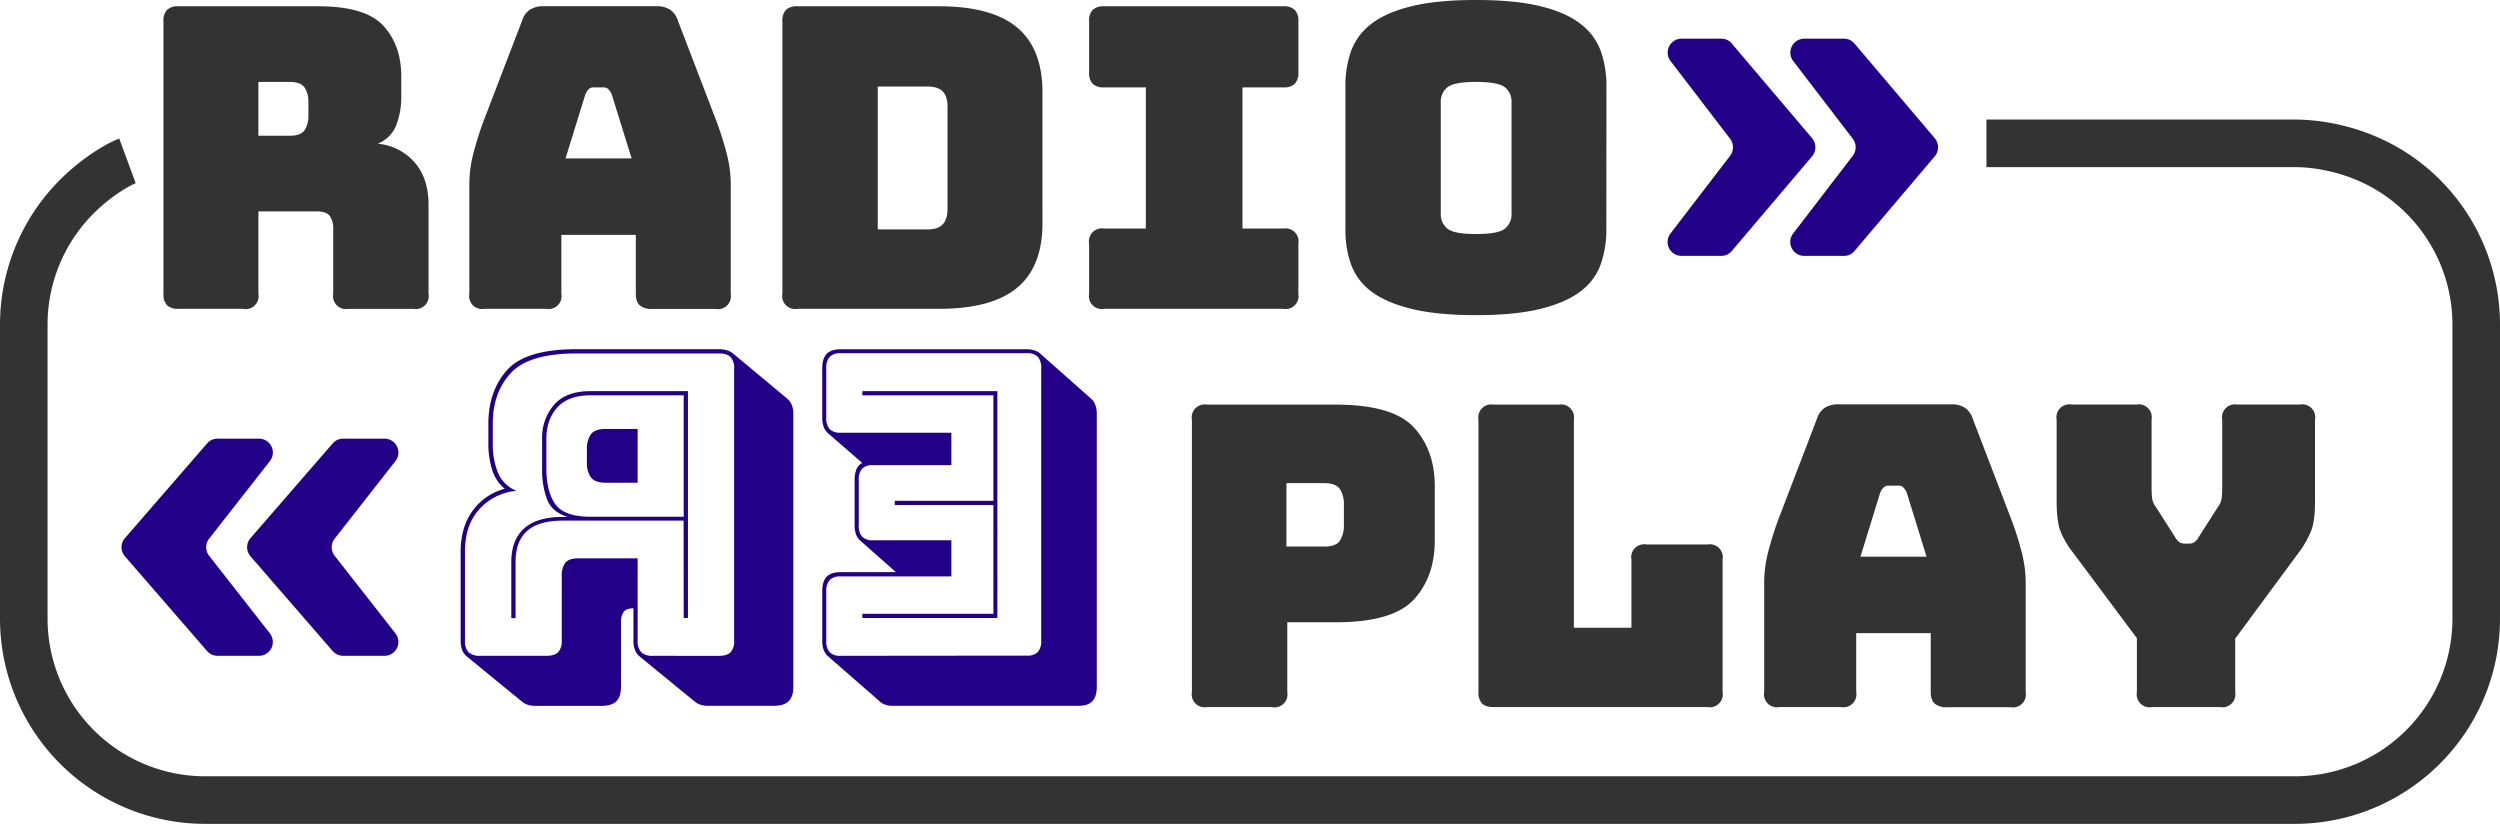 <svg xmlns="http://www.w3.org/2000/svg" viewBox="0 0 946 311.75"><defs><style>.cls-1{fill:none;stroke:#333;stroke-miterlimit:10;stroke-width:18px;}.cls-2{fill:#333;}.cls-3{fill:#208;}</style></defs><g id="Ebene_2" data-name="Ebene 2"><g id="Ebene_1-2" data-name="Ebene 1"><path class="cls-1" d="M751.67,54.24H868.33c4.58,0,28.9.46,48.56,20.12A68.46,68.46,0,0,1,937,122.91V234.08a68.66,68.66,0,0,1-68.67,68.67H77.67A68.66,68.66,0,0,1,9,234.08V122.91A68.46,68.46,0,0,1,29.11,74.36c8.06-8.06,16.52-12.54,19.12-13.5"/><path class="cls-2" d="M92.06,116.86H67.58a6,6,0,0,1-4.38-1.35,6,6,0,0,1-1.35-4.37V8.11A6,6,0,0,1,63.2,3.74a6,6,0,0,1,4.38-1.36h52.94q17.8,0,24.57,7.4t6.75,19.16v7.31a29.23,29.23,0,0,1-2,11.37,12.42,12.42,0,0,1-6.92,6.76,20.92,20.92,0,0,1,13.91,7q5.33,6,5.33,16.06v33.71a4.9,4.9,0,0,1-5.73,5.72H131.81a4.9,4.9,0,0,1-5.72-5.72V86.81a8.17,8.17,0,0,0-1.36-5.17Q123.38,80,120,80H97.78v31.17a4.9,4.9,0,0,1-5.72,5.72ZM97.78,31V51.36h11.93c2.75,0,4.61-.72,5.56-2.15a9.36,9.36,0,0,0,1.43-5.33v-5.4a9.36,9.36,0,0,0-1.43-5.33c-1-1.43-2.81-2.15-5.56-2.15Z"/><path class="cls-2" d="M212.42,111.14a4.9,4.9,0,0,1-5.72,5.72H183.32a4.9,4.9,0,0,1-5.72-5.72v-42a46.91,46.91,0,0,1,1.51-11,122.23,122.23,0,0,1,4.69-14.47L197.63,7.63a7.5,7.5,0,0,1,2.94-4,9.45,9.45,0,0,1,5.17-1.28h42.77a9.14,9.14,0,0,1,5,1.28,7.45,7.45,0,0,1,2.94,4l13.83,36.09A120.41,120.41,0,0,1,275,58.19a46.91,46.91,0,0,1,1.51,11v42a4.9,4.9,0,0,1-5.72,5.72h-24a6.89,6.89,0,0,1-4.69-1.35c-1-.9-1.51-2.36-1.51-4.37V88.88H212.42Zm9.06-75.37L214,59.94h25L231.5,35.77a6.2,6.2,0,0,0-1.35-2.06,2.43,2.43,0,0,0-1.67-.64h-4a2.43,2.43,0,0,0-1.67.64A6.2,6.2,0,0,0,221.48,35.77Z"/><path class="cls-2" d="M355.36,116.86H301.77a4.9,4.9,0,0,1-5.72-5.72V8.11a6,6,0,0,1,1.35-4.37,6,6,0,0,1,4.37-1.36h53.59q19.88,0,29.49,8t9.62,24.49V84.43q0,16.53-9.62,24.48T355.36,116.86ZM332.14,32.75V86.81h18.92c2.55,0,4.43-.63,5.65-1.91s1.83-3.23,1.83-5.88V40.38c0-2.64-.61-4.58-1.83-5.8s-3.1-1.83-5.65-1.83Z"/><path class="cls-2" d="M417.84,116.86a4.9,4.9,0,0,1-5.72-5.72V92.22a4.91,4.91,0,0,1,5.72-5.73h15.74V33.07H417.84a6,6,0,0,1-4.37-1.35,6,6,0,0,1-1.35-4.37V8.11a6,6,0,0,1,1.35-4.37,6,6,0,0,1,4.37-1.36h67.73a6,6,0,0,1,4.37,1.36,6,6,0,0,1,1.36,4.37V27.35a6,6,0,0,1-1.36,4.37,6,6,0,0,1-4.37,1.35H470.15V86.49h15.42a4.92,4.92,0,0,1,5.73,5.73v18.92a4.91,4.91,0,0,1-5.73,5.72Z"/><path class="cls-2" d="M607.84,86.81a39,39,0,0,1-2.15,13.28,22.13,22.13,0,0,1-7.63,10.17q-5.49,4.21-15.1,6.6t-24.41,2.39q-14.79,0-24.49-2.39t-15.18-6.6a22.13,22.13,0,0,1-7.63-10.17,39,39,0,0,1-2.15-13.28V32.59a39,39,0,0,1,2.15-13.27,22.62,22.62,0,0,1,7.63-10.26q5.49-4.29,15.18-6.68T558.55,0Q573.34,0,583,2.38t15.1,6.68a22.62,22.62,0,0,1,7.63,10.26,39,39,0,0,1,2.15,13.27Zm-62.65-5.72a6.87,6.87,0,0,0,2.39,5.32q2.38,2.16,11,2.15t11-2.15a6.87,6.87,0,0,0,2.39-5.32V38.32a6.73,6.73,0,0,0-2.39-5.17q-2.38-2.14-11-2.15t-11,2.15a6.73,6.73,0,0,0-2.39,5.17Z"/><path class="cls-2" d="M481.39,267.56H456.74a4.9,4.9,0,0,1-5.72-5.72v-103a4.91,4.91,0,0,1,5.72-5.73H505.4q21.61,0,29.57,8.59t7.95,22.42v20.35q0,13.83-7.95,22.42t-29.57,8.58H487.11v26.4a4.9,4.9,0,0,1-5.72,5.72Zm5.4-84.74v24H501.1c3.08,0,5.09-.79,6-2.38a10.34,10.34,0,0,0,1.43-5.41v-8.42a10.36,10.36,0,0,0-1.43-5.41c-1-1.59-3-2.38-6-2.38Z"/><path class="cls-2" d="M646.11,267.56H565.18c-2,0-3.48-.45-4.37-1.35a6,6,0,0,1-1.36-4.37v-103a4.92,4.92,0,0,1,5.73-5.73h24.64a4.92,4.92,0,0,1,5.73,5.73v78.7h21.78V211.75a4.9,4.9,0,0,1,5.72-5.72h23.06a4.9,4.9,0,0,1,5.72,5.72v50.09a4.9,4.9,0,0,1-5.72,5.72Z"/><path class="cls-2" d="M702.39,261.84a4.9,4.9,0,0,1-5.72,5.72H673.29a4.9,4.9,0,0,1-5.72-5.72v-42a46.91,46.91,0,0,1,1.51-11,122.23,122.23,0,0,1,4.69-14.47l13.83-36.09a7.5,7.5,0,0,1,2.94-4,9.45,9.45,0,0,1,5.17-1.28h42.77a9.14,9.14,0,0,1,5,1.28,7.45,7.45,0,0,1,2.94,4l13.83,36.09A120.41,120.41,0,0,1,765,208.89a47,47,0,0,1,1.52,11v42a4.91,4.91,0,0,1-5.73,5.72h-24a6.89,6.89,0,0,1-4.69-1.35c-1-.9-1.51-2.36-1.51-4.37V239.58H702.39Zm9.06-75.37L704,210.64h25l-7.47-24.17a6.05,6.05,0,0,0-1.35-2.06,2.43,2.43,0,0,0-1.67-.64h-4a2.43,2.43,0,0,0-1.67.64A6.05,6.05,0,0,0,711.45,186.47Z"/><path class="cls-2" d="M840.08,267.56H814.32a4.9,4.9,0,0,1-5.72-5.72V241.49l-24.33-32.6a31.68,31.68,0,0,1-4.85-8.58q-1.18-3.66-1.19-11V158.81a4.91,4.91,0,0,1,5.73-5.73h24.48a4.91,4.91,0,0,1,5.72,5.73v26.07c0,1.06.06,2.18.16,3.34a6.81,6.81,0,0,0,1.28,3.34L822.91,203a6.32,6.32,0,0,0,1.67,2.07,3.58,3.58,0,0,0,2.15.63h1.59a3.57,3.57,0,0,0,2.14-.63,6.45,6.45,0,0,0,1.67-2.07l7.32-11.45a6.89,6.89,0,0,0,1.27-3.34c.1-1.16.16-2.28.16-3.34V158.81a4.91,4.91,0,0,1,5.72-5.73h23.69a4.91,4.91,0,0,1,5.72,5.73v30.53q0,7.31-1.27,11a36,36,0,0,1-4.77,8.58L845.8,241.65v20.19a4.9,4.9,0,0,1-5.72,5.72Z"/><path class="cls-3" d="M241.93,248.32l21,17.18a5.62,5.62,0,0,0,2,1.11,9,9,0,0,0,3,.47h24.85q3.87,0,5.64-1.74c1.19-1.17,1.78-3,1.78-5.57v-103a9.54,9.54,0,0,0-.57-3.5,5.9,5.9,0,0,0-1.69-2.38L277.1,133.53a6.27,6.27,0,0,0-2.17-1,10.55,10.55,0,0,0-3-.4H218.21q-19.22,0-26.3,7.87t-7.11,20.27v7.31a32.55,32.55,0,0,0,1.46,10.26,15.1,15.1,0,0,0,4.68,7.07h.16a22,22,0,0,0-12.19,8.27q-4.59,6.21-4.6,15.58v33.71a9.71,9.71,0,0,0,.57,3.5,5.92,5.92,0,0,0,1.69,2.38l21,17.18a5.53,5.53,0,0,0,2,1.11,9,9,0,0,0,3,.47h25q3.87,0,5.64-1.74c1.19-1.17,1.78-3,1.78-5.57V235.45a6.61,6.61,0,0,1,1-3.9c.64-.9,1.83-1.35,3.55-1.35h.16v12.24a9.73,9.73,0,0,0,.56,3.5A5.94,5.94,0,0,0,241.93,248.32Zm5.16-.16a6.17,6.17,0,0,1-4.44-1.35,5.94,5.94,0,0,1-1.37-4.37V211.28H218.69c-2.26,0-3.84.55-4.76,1.67a8.06,8.06,0,0,0-1.37,5.16v24.33a5.94,5.94,0,0,1-1.37,4.37c-.92.9-2.39,1.35-4.44,1.35h-25a6.17,6.17,0,0,1-4.44-1.35,5.94,5.94,0,0,1-1.37-4.37V208.73q0-10,5.4-16a21.37,21.37,0,0,1,14.13-7,12.5,12.5,0,0,1-7-6.76,28.77,28.77,0,0,1-2-11.37v-7.31q0-11.76,6.86-19.16t24.93-7.39h53.73q3.07,0,4.44,1.35a6,6,0,0,1,1.37,4.37v103a5.94,5.94,0,0,1-1.37,4.37q-1.36,1.35-4.44,1.35Zm11.62-14.31h1.61V148H223.53q-9.36,0-13.87,5.16a19,19,0,0,0-4.52,13v11a31.81,31.81,0,0,0,1.93,12q1.94,4.69,7.75,6.44H213q-9.84,0-14.68,4.37t-4.84,12.64v21.3h1.61v-21.3q0-7.78,4.36-11.69T213,197h45.67Zm0-84.26v45.95H223.53q-10,0-13.39-4.77t-3.39-13.52V166.12q0-7.31,4.12-11.92t12.66-4.61m17.75,12.72h-12.1q-4.2,0-5.65,2.14a9.29,9.29,0,0,0-1.45,5.33v5.41a9.25,9.25,0,0,0,1.45,5.32q1.46,2.15,5.65,2.15h12.1Z"/><path class="cls-3" d="M337.68,267.08h70.37q3.63,0,5.3-1.74c1.12-1.17,1.67-3,1.67-5.57v-103a10,10,0,0,0-.53-3.5,5.88,5.88,0,0,0-1.59-2.38l-19.56-17.33a5.87,5.87,0,0,0-2-1,9.36,9.36,0,0,0-2.81-.4H318.12c-2.43,0-4.19.58-5.31,1.75s-1.67,3-1.67,5.56V158a10.19,10.19,0,0,0,.53,3.5,6,6,0,0,0,1.6,2.39l13,11.29a4.69,4.69,0,0,0-2.2,2.38,10.69,10.69,0,0,0-.68,4.13v17a10.13,10.13,0,0,0,.53,3.49,5.85,5.85,0,0,0,1.59,2.39l13.5,11.92H318.12c-2.43,0-4.19.59-5.31,1.75s-1.67,3-1.67,5.57v18.6a10.23,10.23,0,0,0,.53,3.5,5.93,5.93,0,0,0,1.6,2.38L333,265.5a5.14,5.14,0,0,0,1.9,1.11A8,8,0,0,0,337.68,267.08Zm-19.56-18.92a5.56,5.56,0,0,1-4.17-1.35,6.17,6.17,0,0,1-1.29-4.37v-18.6a6.19,6.19,0,0,1,1.29-4.37,5.56,5.56,0,0,1,4.17-1.36H360V204.44H330.4a5.57,5.57,0,0,1-4.17-1.35,6.23,6.23,0,0,1-1.28-4.37v-17a6.23,6.23,0,0,1,1.28-4.37A5.57,5.57,0,0,1,330.4,176H360V163.74H318.12a5.56,5.56,0,0,1-4.17-1.35,6.2,6.2,0,0,1-1.29-4.38v-18.6A6.19,6.19,0,0,1,314,135a5.56,5.56,0,0,1,4.17-1.35h70.36a5.54,5.54,0,0,1,4.17,1.35,6.19,6.19,0,0,1,1.29,4.37v103a6.17,6.17,0,0,1-1.29,4.37,5.54,5.54,0,0,1-4.17,1.35Zm8.19-15.9v1.59h51.1V148h-51.1v1.59H375.9V189.5H338.59v1.58H375.9v41.18Z"/><path class="cls-3" d="M149.63,239.67a5.25,5.25,0,0,1-4.13,8.49H129.89a5.27,5.27,0,0,1-4-1.8l-31.1-35.85a5.25,5.25,0,0,1,0-6.88l31.1-35.84a5.25,5.25,0,0,1,4-1.81H145.5a5.25,5.25,0,0,1,4.13,8.49l-23,29.36a5.26,5.26,0,0,0,0,6.48Z"/><path class="cls-3" d="M102.12,239.67A5.25,5.25,0,0,1,98,248.16H82.37a5.27,5.27,0,0,1-4-1.8l-31.1-35.85a5.23,5.23,0,0,1,0-6.88l31.1-35.84a5.24,5.24,0,0,1,4-1.81H98a5.25,5.25,0,0,1,4.13,8.49l-23,29.36a5.26,5.26,0,0,0,0,6.48Z"/><path class="cls-3" d="M632.13,88.33a5.26,5.26,0,0,0,4,8.49h15.26A5.06,5.06,0,0,0,655.29,95l30.39-35.84a5.33,5.33,0,0,0,0-6.88L655.29,16.45a5.06,5.06,0,0,0-3.87-1.81H636.16a5.26,5.26,0,0,0-4,8.49l22.5,29.36a5.37,5.37,0,0,1,0,6.48Z"/><path class="cls-3" d="M678.55,88.33a5.26,5.26,0,0,0,4,8.49h15.26A5.06,5.06,0,0,0,701.71,95L732.1,59.17a5.33,5.33,0,0,0,0-6.88L701.71,16.45a5.06,5.06,0,0,0-3.87-1.81H682.58a5.26,5.26,0,0,0-4,8.49l22.5,29.36a5.34,5.34,0,0,1,0,6.48Z"/></g></g></svg>